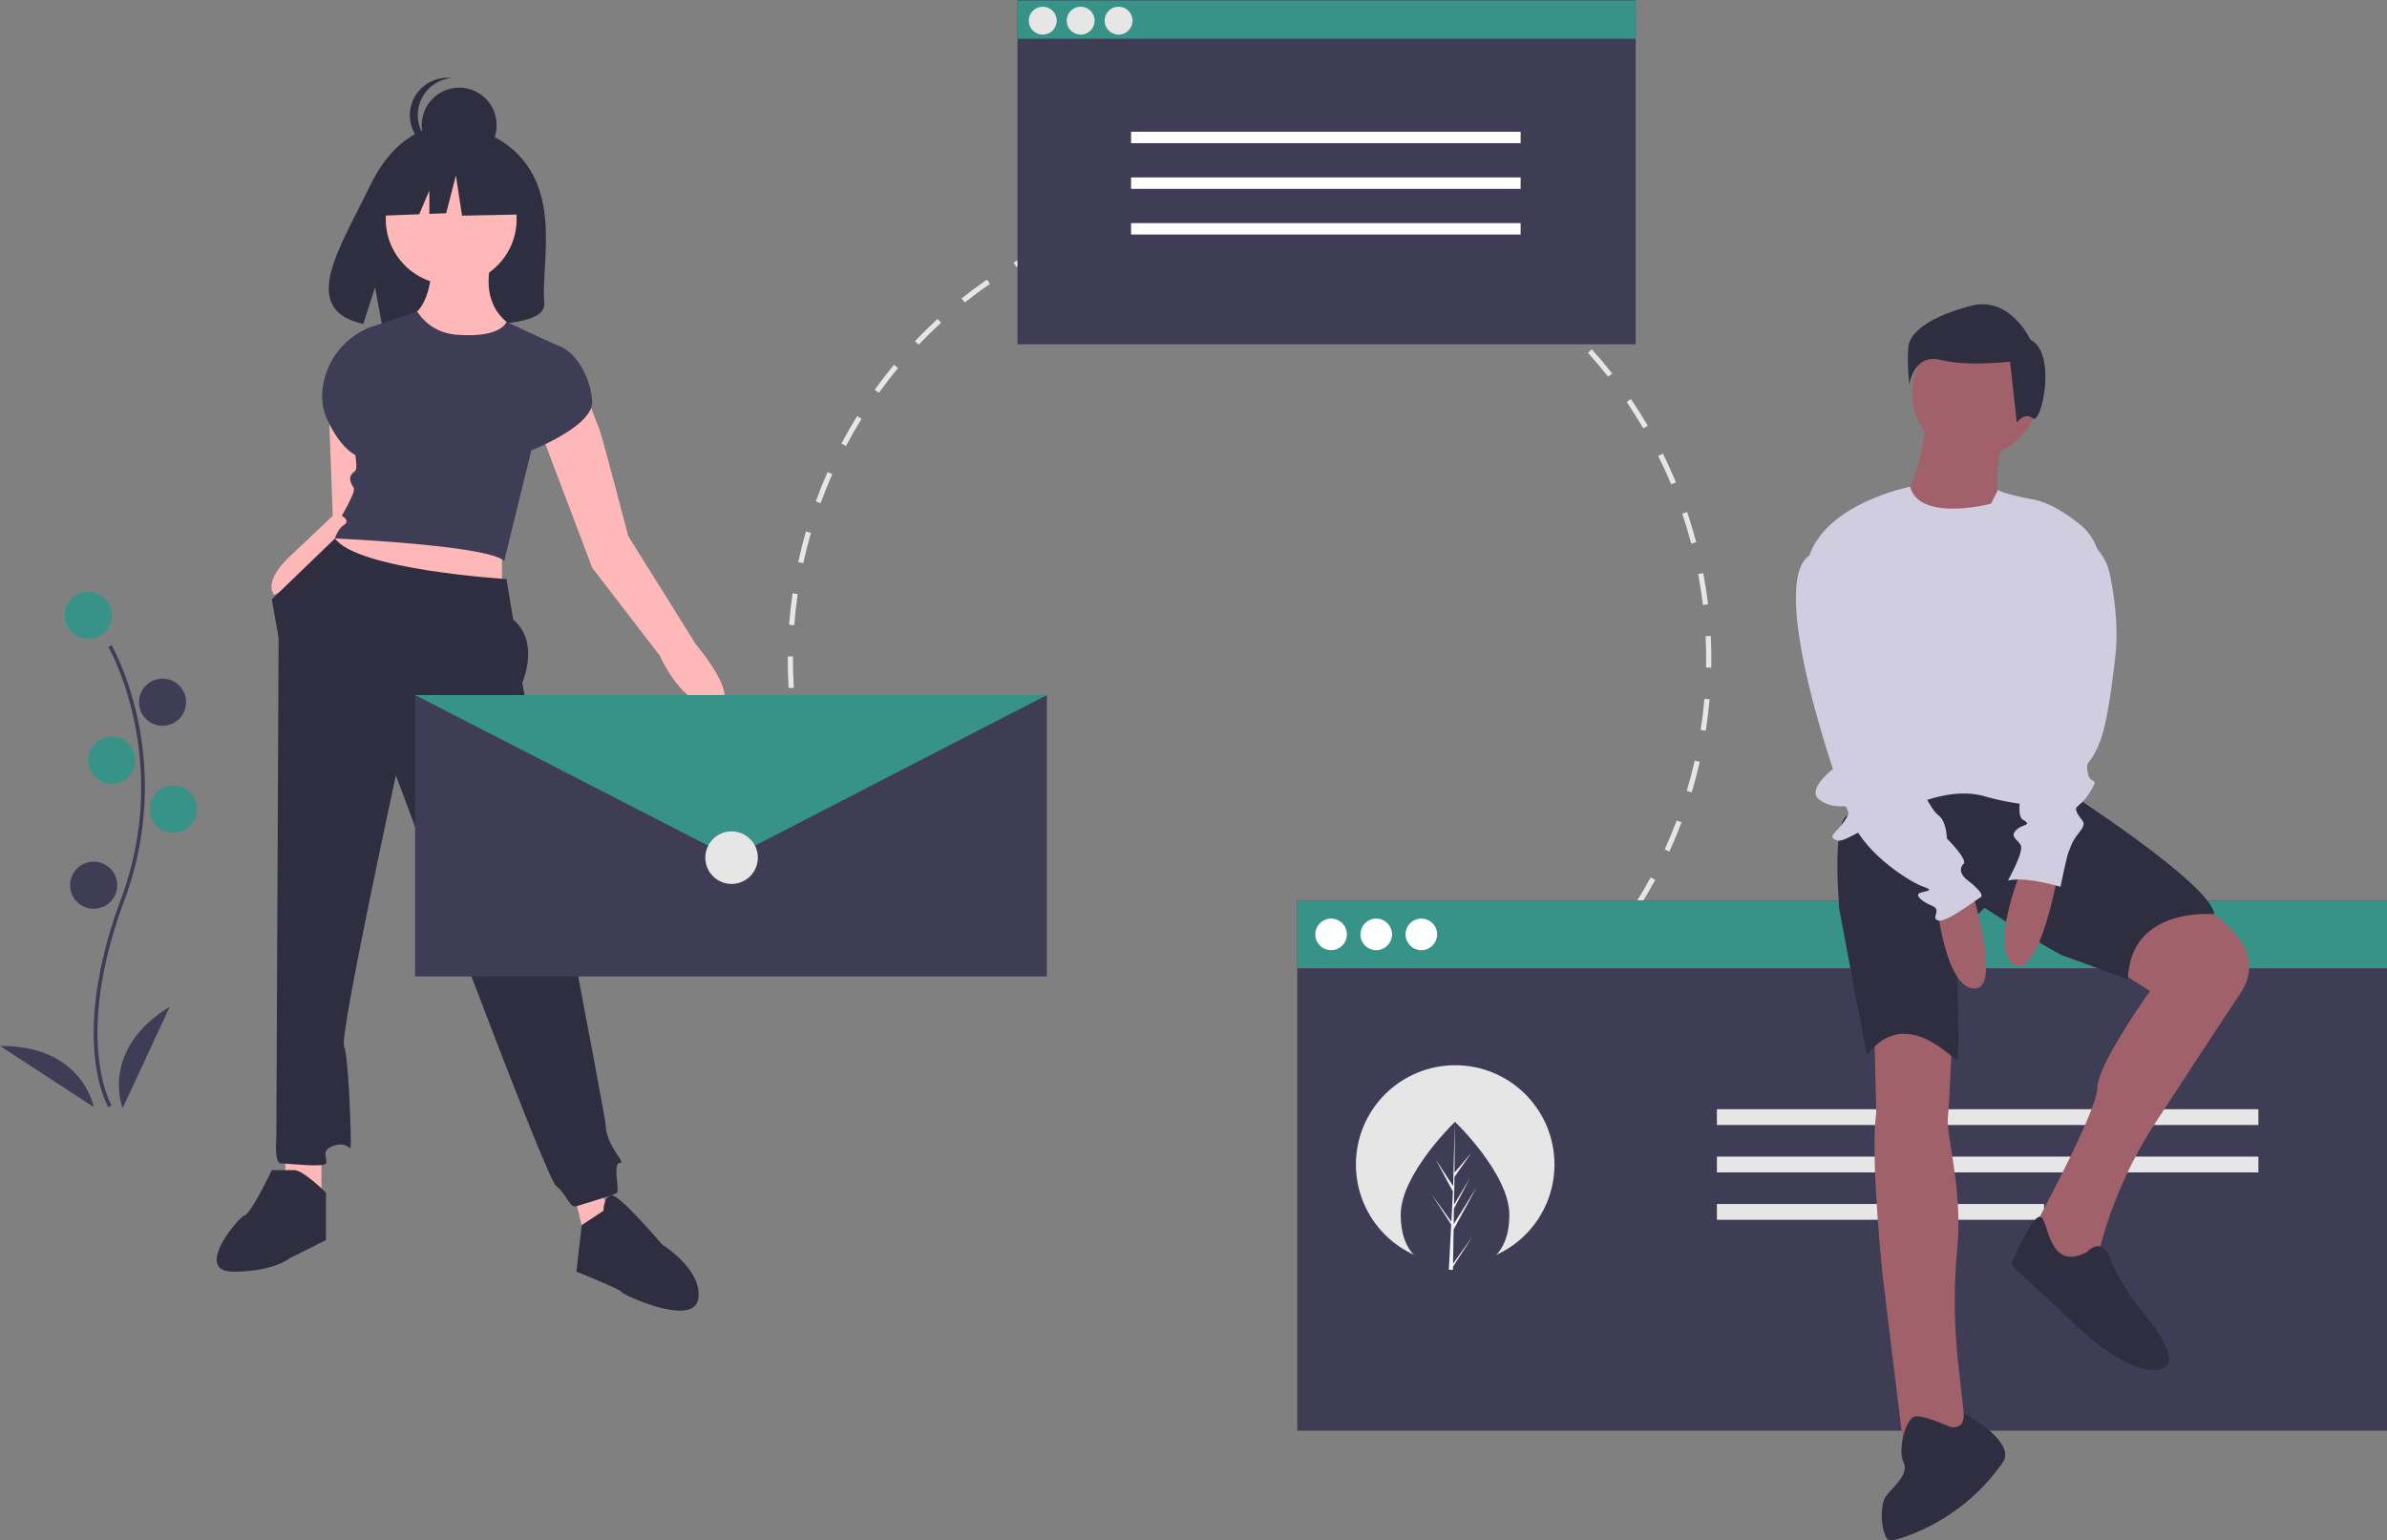 <svg id="b5ecd551-b8d9-47b1-bd91-255ff33e7450" data-name="Layer 1" xmlns="http://www.w3.org/2000/svg" width="1057.977" height="682.624" viewBox="0 0 1057.977 682.624"><rect x="0" y="0" width="1057.977" height="682.624" fill="#808080" stroke="none"/><title>team_chat</title><path d="M438.873,480.681c.894,2.083,1.84,4.189,2.811,6.258l-2.081.977c-.982-2.093-1.938-4.221-2.843-6.328Z" transform="translate(-71.012 -108.688)" fill="#e6e6e6"/><path d="M810.1,314.028c1.313,2.798,2.574,5.649,3.749,8.475l-2.123.882c-1.759-4.231-3.704-8.494-5.756-12.619l2.059-1.024Q809.085,311.867,810.1,314.028Zm-8.738-16.624-1.985,1.162c-2.33-3.981-4.823-7.924-7.408-11.72l1.9-1.294C796.483,289.392,799.004,293.379,801.361,297.405ZM818.794,335.624c1.494,4.418,2.852,8.936,4.036,13.43l-2.223.585c-1.17-4.441-2.513-8.908-3.992-13.277Zm-33.213-61.383-1.808,1.422c-2.846-3.618-5.856-7.182-8.945-10.593l1.704-1.544C779.657,266.977,782.702,270.582,785.581,274.241Zm40.352,88.489c.873,4.571,1.597,9.234,2.152,13.859l-2.282.275c-.55-4.574-1.267-9.183-2.129-13.703ZM766.764,253.462l-1.593,1.658c-3.317-3.189-6.786-6.302-10.309-9.252l1.477-1.762C759.901,247.089,763.408,250.236,766.764,253.462Zm62.515,137.122c.235,4.662.31,9.385.222,14.04l-2.3-.043c.086-4.601.013-9.272-.22-13.881ZM745.292,235.486l-1.352,1.86c-3.725-2.704-7.589-5.314-11.485-7.755l1.221-1.95C737.617,230.11,741.524,232.75,745.292,235.486Zm83.465,183.155c-.407,4.647-.98,9.333-1.703,13.931l-2.271-.358c.715-4.545,1.282-9.179,1.685-13.774ZM721.549,220.61l-1.085,2.027c-4.059-2.173-8.244-4.232-12.44-6.121l.943-2.097C713.212,216.33,717.445,218.412,721.549,220.61ZM824.402,446.35c-1.035,4.538-2.241,9.101-3.584,13.563l-2.201-.663c1.328-4.412,2.52-8.924,3.544-13.412ZM695.991,209.099l-.799,2.156c-4.318-1.6-8.746-3.072-13.162-4.375l.651-2.206C687.148,205.992,691.625,207.481,695.991,209.099ZM816.318,473.199c-1.644,4.359-3.459,8.715-5.393,12.946l-2.091-.956c1.913-4.184,3.706-8.491,5.332-12.801ZM669.097,201.167l-.5,2.244c-4.49-.998-9.079-1.854-13.637-2.545l.345-2.273C659.914,199.291,664.555,200.157,669.097,201.167ZM804.664,498.691c-2.22,4.093-4.61,8.16-7.101,12.087l-1.942-1.232c2.464-3.883,4.827-7.904,7.023-11.952ZM641.363,196.97l-.187,2.291c-4.594-.376-9.258-.597-13.865-.656l.03-2.299C631.999,196.365,636.716,196.588,641.363,196.97ZM789.653,522.349c-2.756,3.749-5.678,7.449-8.683,10.998l-1.754-1.486c2.971-3.509,5.86-7.167,8.585-10.874ZM613.303,196.607l.13,2.295c-4.603.259-9.257.682-13.831,1.258L599.315,197.879C603.942,197.296,608.648,196.868,613.303,196.607ZM771.557,543.717c-3.247,3.339-6.653,6.606-10.12,9.711l-1.533-1.714c3.428-3.069,6.794-6.299,10.006-9.6ZM585.467,200.112l.444,2.257c-4.519.889-9.062,1.948-13.505,3.145l-.598-2.22C576.302,202.083,580.897,201.013,585.467,200.112ZM750.671,562.415c-3.674,2.858-7.496,5.625-11.359,8.224L738.028,568.732c3.82-2.57,7.598-5.306,11.23-8.131Zm-192.268-355.01.749,2.174c-4.346,1.498-8.702,3.167-12.947,4.962l-.895-2.118C549.602,210.609,554.007,208.921,558.403,207.406ZM727.415,578.064c-4.025,2.325-8.189,4.545-12.374,6.598l-1.012-2.065c4.139-2.03,8.256-4.226,12.236-6.525ZM533.619,220.371c-4.116,2.075-8.208,4.316-12.162,6.66l-1.172-1.977c3.999-2.371,8.137-4.636,12.299-6.736Zm-23.842,14.133c-3.795,2.618-7.543,5.397-11.138,8.26L497.207,240.965c3.636-2.896,7.426-5.706,11.265-8.354Zm-21.679,17.268c-3.391,3.107-6.717,6.371-9.884,9.702l-1.666-1.584c3.204-3.369,6.568-6.67,9.998-9.812ZM469.019,271.837c-2.936,3.548-5.783,7.241-8.463,10.974L458.688,281.47c2.71-3.776,5.59-7.51,8.559-11.099Zm-16.155,22.505c-2.425,3.92-4.742,7.969-6.887,12.032l-2.033-1.073c2.169-4.11,4.512-8.205,6.964-12.169Zm-12.938,24.509c-1.867,4.207-3.613,8.534-5.189,12.861l-2.16-.787c1.594-4.376,3.36-8.751,5.247-13.007ZM430.437,344.898c-1.279,4.43-2.421,8.956-3.393,13.451l-2.247-.486c.983-4.547,2.138-9.124,3.431-13.603Zm-5.862,27.103c-.663,4.565-1.177,9.205-1.527,13.792l-2.293-.174c.354-4.639.873-9.332,1.545-13.949Zm-2.103,27.659c-.034,4.611.094,9.278.379,13.875l-2.295.142c-.288-4.648-.417-9.37-.384-14.034Zm1.714,27.693c.601,4.564,1.37,9.166,2.285,13.678l-2.253.457c-.925-4.564-1.703-9.218-2.311-13.834Zm5.507,27.165c1.223,4.434,2.616,8.886,4.142,13.234l-2.17.761c-1.543-4.397-2.952-8.9-4.188-13.383Z" transform="translate(-71.012 -108.688)" fill="#e6e6e6"/><path d="M701.066,588.412l.868,2.129c-2.15.876-4.325,1.72-6.466,2.51l-.795-2.157C696.789,590.113,698.94,589.278,701.066,588.412Z" transform="translate(-71.012 -108.688)" fill="#e6e6e6"/><path d="M306.299,184.566c-11.607-19.612-34.57-20.526-34.57-20.526s-22.376-2.861-36.731,27.008c-13.379,27.841-31.845,54.722-2.973,61.239l5.215-16.232,3.23,17.44a112.967,112.967,0,0,0,12.353.211c30.92-.998,60.366.292,59.418-10.803C310.981,228.154,317.467,203.437,306.299,184.566Z" transform="translate(-71.012 -108.688)" fill="#2f2e41"/><polygon points="142.477 505.665 142.477 536.665 126.477 534.665 126.477 508.665 142.477 505.665" fill="#ffb8b8"/><polygon points="253.477 525.665 259.477 549.665 273.477 544.665 263.477 521.665 253.477 525.665" fill="#ffb8b8"/><polygon points="145.477 173.665 147.477 228.665 160.477 232.665 164.477 179.665 145.477 173.665" fill="#ffb8b8"/><path d="M220.488,333.353l-2,4-18,17s-13,11-8,18l13-6v-4l30-21Z" transform="translate(-71.012 -108.688)" fill="#ffb8b8"/><polygon points="222.477 240.665 222.477 263.665 145.477 251.665 154.477 234.665 222.477 240.665" fill="#ffb8b8"/><path d="M328.488,277.353s7,19,8,21,13,48,13,48l30,48s22,26,8,27-24-22-24-22l-30-39-28-74Z" transform="translate(-71.012 -108.688)" fill="#ffb8b8"/><circle cx="199.977" cy="97.165" r="29" fill="#ffb8b8"/><path d="M262.488,225.353s0,21-11,24,9,25,9,25l40-20s-17-6-12-29Z" transform="translate(-71.012 -108.688)" fill="#ffb8b8"/><path d="M255.988,246.853h0l-21.208,7a33.568,33.568,0,0,0-20.886,28.281,23.961,23.961,0,0,0,1.594,11.219c6,14,13,17,13,17s1,6,0,7-3,2-2,5,2,2,1,5-5,10-5,10,4,2,1,4-4,6-4,6,68,3,75,10l12-49s28-11,27-22-7-21-14-24-23.987-11.009-23.987-11.009-2.239,7.437-22.714,5.646A22.355,22.355,0,0,1,255.988,246.853Z" transform="translate(-71.012 -108.688)" fill="#3f3d56"/><path d="M295.488,365.353s-66-4-76-18l-28,27,3,17-1,222s-1,11,2,11,19,2,20,0-3-6,4-8,7,5,7-2-1-37-3-42,23-120,23-120,66,178,71,182,6,10,9,9,17-5,18-6-1-9,0-12,4,1,0-5-5-10-5-13-37-196-37-196,8-18-4-28Z" transform="translate(-71.012 -108.688)" fill="#2f2e41"/><path d="M215.488,637.353s-10-10-14-10h-10s-9,19-12,20-23,25-5,25,25-6,25-6l16-8Z" transform="translate(-71.012 -108.688)" fill="#2f2e41"/><path d="M328.83,651.722l-2.342,20.632s20,8,20,9,32,16,34,3-16-24-16-24-19.189-22.719-22.595-21.86-3.405,6.86-3.405,6.86Z" transform="translate(-71.012 -108.688)" fill="#2f2e41"/><polygon points="463.977 432.836 183.977 432.836 183.977 308.084 323.977 371.014 463.977 308.084 463.977 432.836" fill="#3f3d56"/><polygon points="183.977 308.084 463.977 308.084 324.254 380.163 183.977 308.084" fill="#379387"/><circle cx="324.254" cy="380.163" r="11.644" fill="#e6e6e6"/><circle cx="203.528" cy="55.451" r="16.604" fill="#2f2e41"/><path d="M256.188,159.77a16.604,16.604,0,0,1,14.856-16.51,16.604,16.604,0,1,0,0,33.021A16.604,16.604,0,0,1,256.188,159.77Z" transform="translate(-71.012 -108.688)" fill="#2f2e41"/><polygon points="230.156 73.988 207.469 62.104 176.14 66.965 169.658 95.594 185.794 94.973 190.301 84.456 190.301 94.8 197.747 94.514 202.068 77.769 204.769 95.594 231.236 95.054 230.156 73.988" fill="#2f2e41"/><rect x="574.977" y="399.165" width="483" height="235" fill="#3f3d56"/><rect x="574.977" y="399.165" width="483" height="30" fill="#379387"/><circle cx="644.977" cy="516.165" r="44" fill="#e6e6e6"/><rect x="760.977" y="491.665" width="240" height="7" fill="#e6e6e6"/><rect x="760.977" y="512.665" width="240" height="7" fill="#e6e6e6"/><rect x="760.977" y="533.665" width="145" height="7" fill="#e6e6e6"/><path d="M960.02,299.284s-6.532,21.463-2.799,27.995-6.532,20.53-23.329,13.997-17.73-13.997-17.73-13.997,6.532-10.265,8.398-31.728Z" transform="translate(-71.012 -108.688)" fill="#a0616a"/><path d="M1045.404,509.712s33.594,16.797,18.663,39.193c-8.679,13.018-25.239,38.332-37.587,57.249a190.929,190.929,0,0,0-23.516,51.271l-2.352,8.125-9.332,11.198L971.684,654.352s28.928-53.19,28.928-63.455,23.329-42.925,23.329-42.925l-23.329-14.931S1026.741,503.18,1045.404,509.712Z" transform="translate(-71.012 -108.688)" fill="#a0616a"/><path d="M936.224,567.568s-.933,26.129-1.866,36.393c-.77,8.468,6.717,32.18,4.121,58.559a247.959,247.959,0,0,0,.566,51.278l3.712,33.87-27.995,2.799-9.332-76.519s-5.599-54.123-2.799-71.854l-.933-37.327S922.227,557.303,936.224,567.568Z" transform="translate(-71.012 -108.688)" fill="#a0616a"/><path d="M986.148,458.854s65.321,41.992,66.255,55.057c0,0-37.327-3.733-38.26,28.928,0,0-22.396-8.398-27.995-10.265s-35.46-21.463-35.46-21.463-12.131,9.332-12.131,24.262.933,41.059,0,42.925-22.396-25.195-40.126-1.866L886.3,512.045s-3.733-39.193,3.733-41.992L942.29,450.456Z" transform="translate(-71.012 -108.688)" fill="#2f2e41"/><circle cx="875.477" cy="174.265" r="27.995" fill="#a0616a"/><path d="M953.488,331.944s-31.577,8.34-35.851-7.495c0,0-38.802,7.495-45.334,32.69s15.864,85.851,15.864,87.717-18.663,13.064-10.265,18.663,15.864-.933,12.131,6.532-10.265,9.332-4.666,11.198,39.193-27.062,65.321-19.596,39.193,1.866,39.193,1.866L1001.597,362.261a23.391,23.391,0,0,0-8.316-20.759c-5.848-4.813-13.607-10.014-21.13-11.424-14.931-2.799-15.551-4.332-15.551-4.332Z" transform="translate(-71.012 -108.688)" fill="#d0cde1"/><path d="M983.349,495.248S974.95,542.839,963.753,536.307s2.799-41.059,2.799-41.059Z" transform="translate(-71.012 -108.688)" fill="#a0616a"/><path d="M944.366,501.406s14.552,46.084,1.603,45.468-16.497-37.703-16.497-37.703Z" transform="translate(-71.012 -108.688)" fill="#a0616a"/><path d="M995.947,663.684s6.532-7.465,10.265,2.799,13.997,23.329,13.997,23.329,22.396,25.195,6.532,26.129-38.26-22.396-38.26-22.396l-26.129-24.262s8.66-21.09,12.728-21.277S978.217,673.015,995.947,663.684Z" transform="translate(-71.012 -108.688)" fill="#2f2e41"/><path d="M935.291,741.136s6.576,1.92,6.088-6.039c0,0,23.774,12.571,17.241,21.903q-.098.14-.196.28a88.098,88.098,0,0,1-36.429,29.919c-7.176,3.177-13.561,5.292-14.699,3.395-2.799-4.666-2.799-13.997-.933-17.73s11.198-10.265,8.398-15.864.933-20.53,5.599-20.53S935.291,741.136,935.291,741.136Z" transform="translate(-71.012 -108.688)" fill="#2f2e41"/><path d="M970.92,259.232s-9.006-19.512-26.267-15.009-27.017,11.257-27.767,18.011.375,16.886.375,16.886,1.876-13.884,13.884-10.882,30.769.75,30.769.75l3.002,27.017s3.377-4.878,7.129-1.876S982.927,265.236,970.92,259.232Z" transform="translate(-71.012 -108.688)" fill="#2f2e41"/><path d="M888.166,356.207s22.396,60.656,20.53,68.121,0,8.398,2.799,10.265S921.76,456.055,921.76,456.055s4.666,11.198,8.398,13.997,3.733,10.265,3.733,10.265,9.332,9.332,7.465,11.198-1.866,4.666,1.866,7.465,7.465,6.532,5.599,7.465-14.931,11.198-18.663,10.265,1.866-4.666-2.799-6.532-7.465-4.666-5.599-5.599,7.465-.933,1.866-2.799-25.195-13.997-31.728-28.928-37.83-105.264-18.915-117.953C872.984,354.899,880.701,345.009,888.166,356.207Z" transform="translate(-71.012 -108.688)" fill="#d0cde1"/><path d="M991.747,345.942l.379.158a23.498,23.498,0,0,1,13.96,16.897c2.038,9.753,4.043,23.86,2.457,37.069-2.799,23.329-4.666,33.594-8.398,41.059s-4.666,4.666-3.733,10.265,5.599.933.933,8.398-7.465,5.599-5.599,9.332,4.666,3.733.933,8.398-3.733,6.532-4.666,8.398-3.733,15.864-3.733,15.864-14.931-4.666-23.329-2.799c0,0,7.465-13.064,5.599-15.864s-4.666-3.733-1.866-6.532,7.465-1.866,2.799-4.666,3.733-31.728,3.733-31.728Z" transform="translate(-71.012 -108.688)" fill="#d0cde1"/><path d="M739.988,647.128c0,18.127-10.777,24.457-24.069,24.457-.309,0-.617-.003-.923-.012-.616-.013-1.226-.04-1.828-.084-11.998-.848-21.319-7.504-21.319-24.362,0-17.445,22.289-39.458,23.97-41.092l.003-.002c.064-.064.097-.095.097-.095S739.988,628.999,739.988,647.128Z" transform="translate(-71.012 -108.688)" fill="#3f3d56"/><path d="M715.041,668.812l8.804-12.301-8.826,13.651-.023,1.412c-.616-.013-1.226-.04-1.828-.084l.949-18.136-.007-.141.017-.027.089-1.713-8.848-13.686,8.875,12.401.022.363.718-13.702L707.406,622.709l7.667,11.733.746-28.407.003-.097v.095l-.124,22.401,7.54-8.881-7.571,10.81-.199,12.269,7.041-11.774-7.071,13.58-.11,6.82,10.221-16.389-10.26,18.77Z" transform="translate(-71.012 -108.688)" fill="#f2f2f2"/><path d="M119.075,599.469c-.184-.301-4.53-7.558-6.037-22.626-1.382-13.825-.493-37.127,11.592-69.632,22.894-61.578-5.276-111.263-5.564-111.758l1.39-.806c.073.125,7.342,12.793,11.636,32.964a143.813,143.813,0,0,1-5.956,80.16c-22.855,61.473-5.864,90.574-5.689,90.861Z" transform="translate(-71.012 -108.688)" fill="#3f3d56"/><circle cx="39.111" cy="272.709" r="10.441" fill="#379387"/><circle cx="72.04" cy="311.26" r="10.441" fill="#3f3d56"/><circle cx="49.552" cy="336.961" r="10.441" fill="#379387"/><circle cx="76.859" cy="358.646" r="10.441" fill="#379387"/><circle cx="41.52" cy="392.378" r="10.441" fill="#3f3d56"/><path d="M125.382,599.853s-10.441-25.701,20.882-44.976Z" transform="translate(-71.012 -108.688)" fill="#3f3d56"/><path d="M112.541,599.387s-4.752-27.331-41.53-27.096Z" transform="translate(-71.012 -108.688)" fill="#3f3d56"/><rect x="450.977" width="274" height="152.598" fill="#3f3d56"/><rect x="501.316" y="58.399" width="172.661" height="5.061" fill="#fff"/><rect x="501.316" y="78.643" width="172.661" height="5.061" fill="#fff"/><rect x="501.316" y="98.887" width="172.661" height="5.061" fill="#fff"/><rect x="450.977" y="0.165" width="274" height="17" fill="#379387"/><circle cx="462.169" cy="9.165" r="6.192" fill="#e6e6e6"/><circle cx="478.977" cy="9.165" r="6.192" fill="#e6e6e6"/><circle cx="495.784" cy="9.165" r="6.192" fill="#e6e6e6"/><circle cx="589.977" cy="414.165" r="7" fill="#fff"/><circle cx="609.977" cy="414.165" r="7" fill="#fff"/><circle cx="629.977" cy="414.165" r="7" fill="#fff"/></svg>
